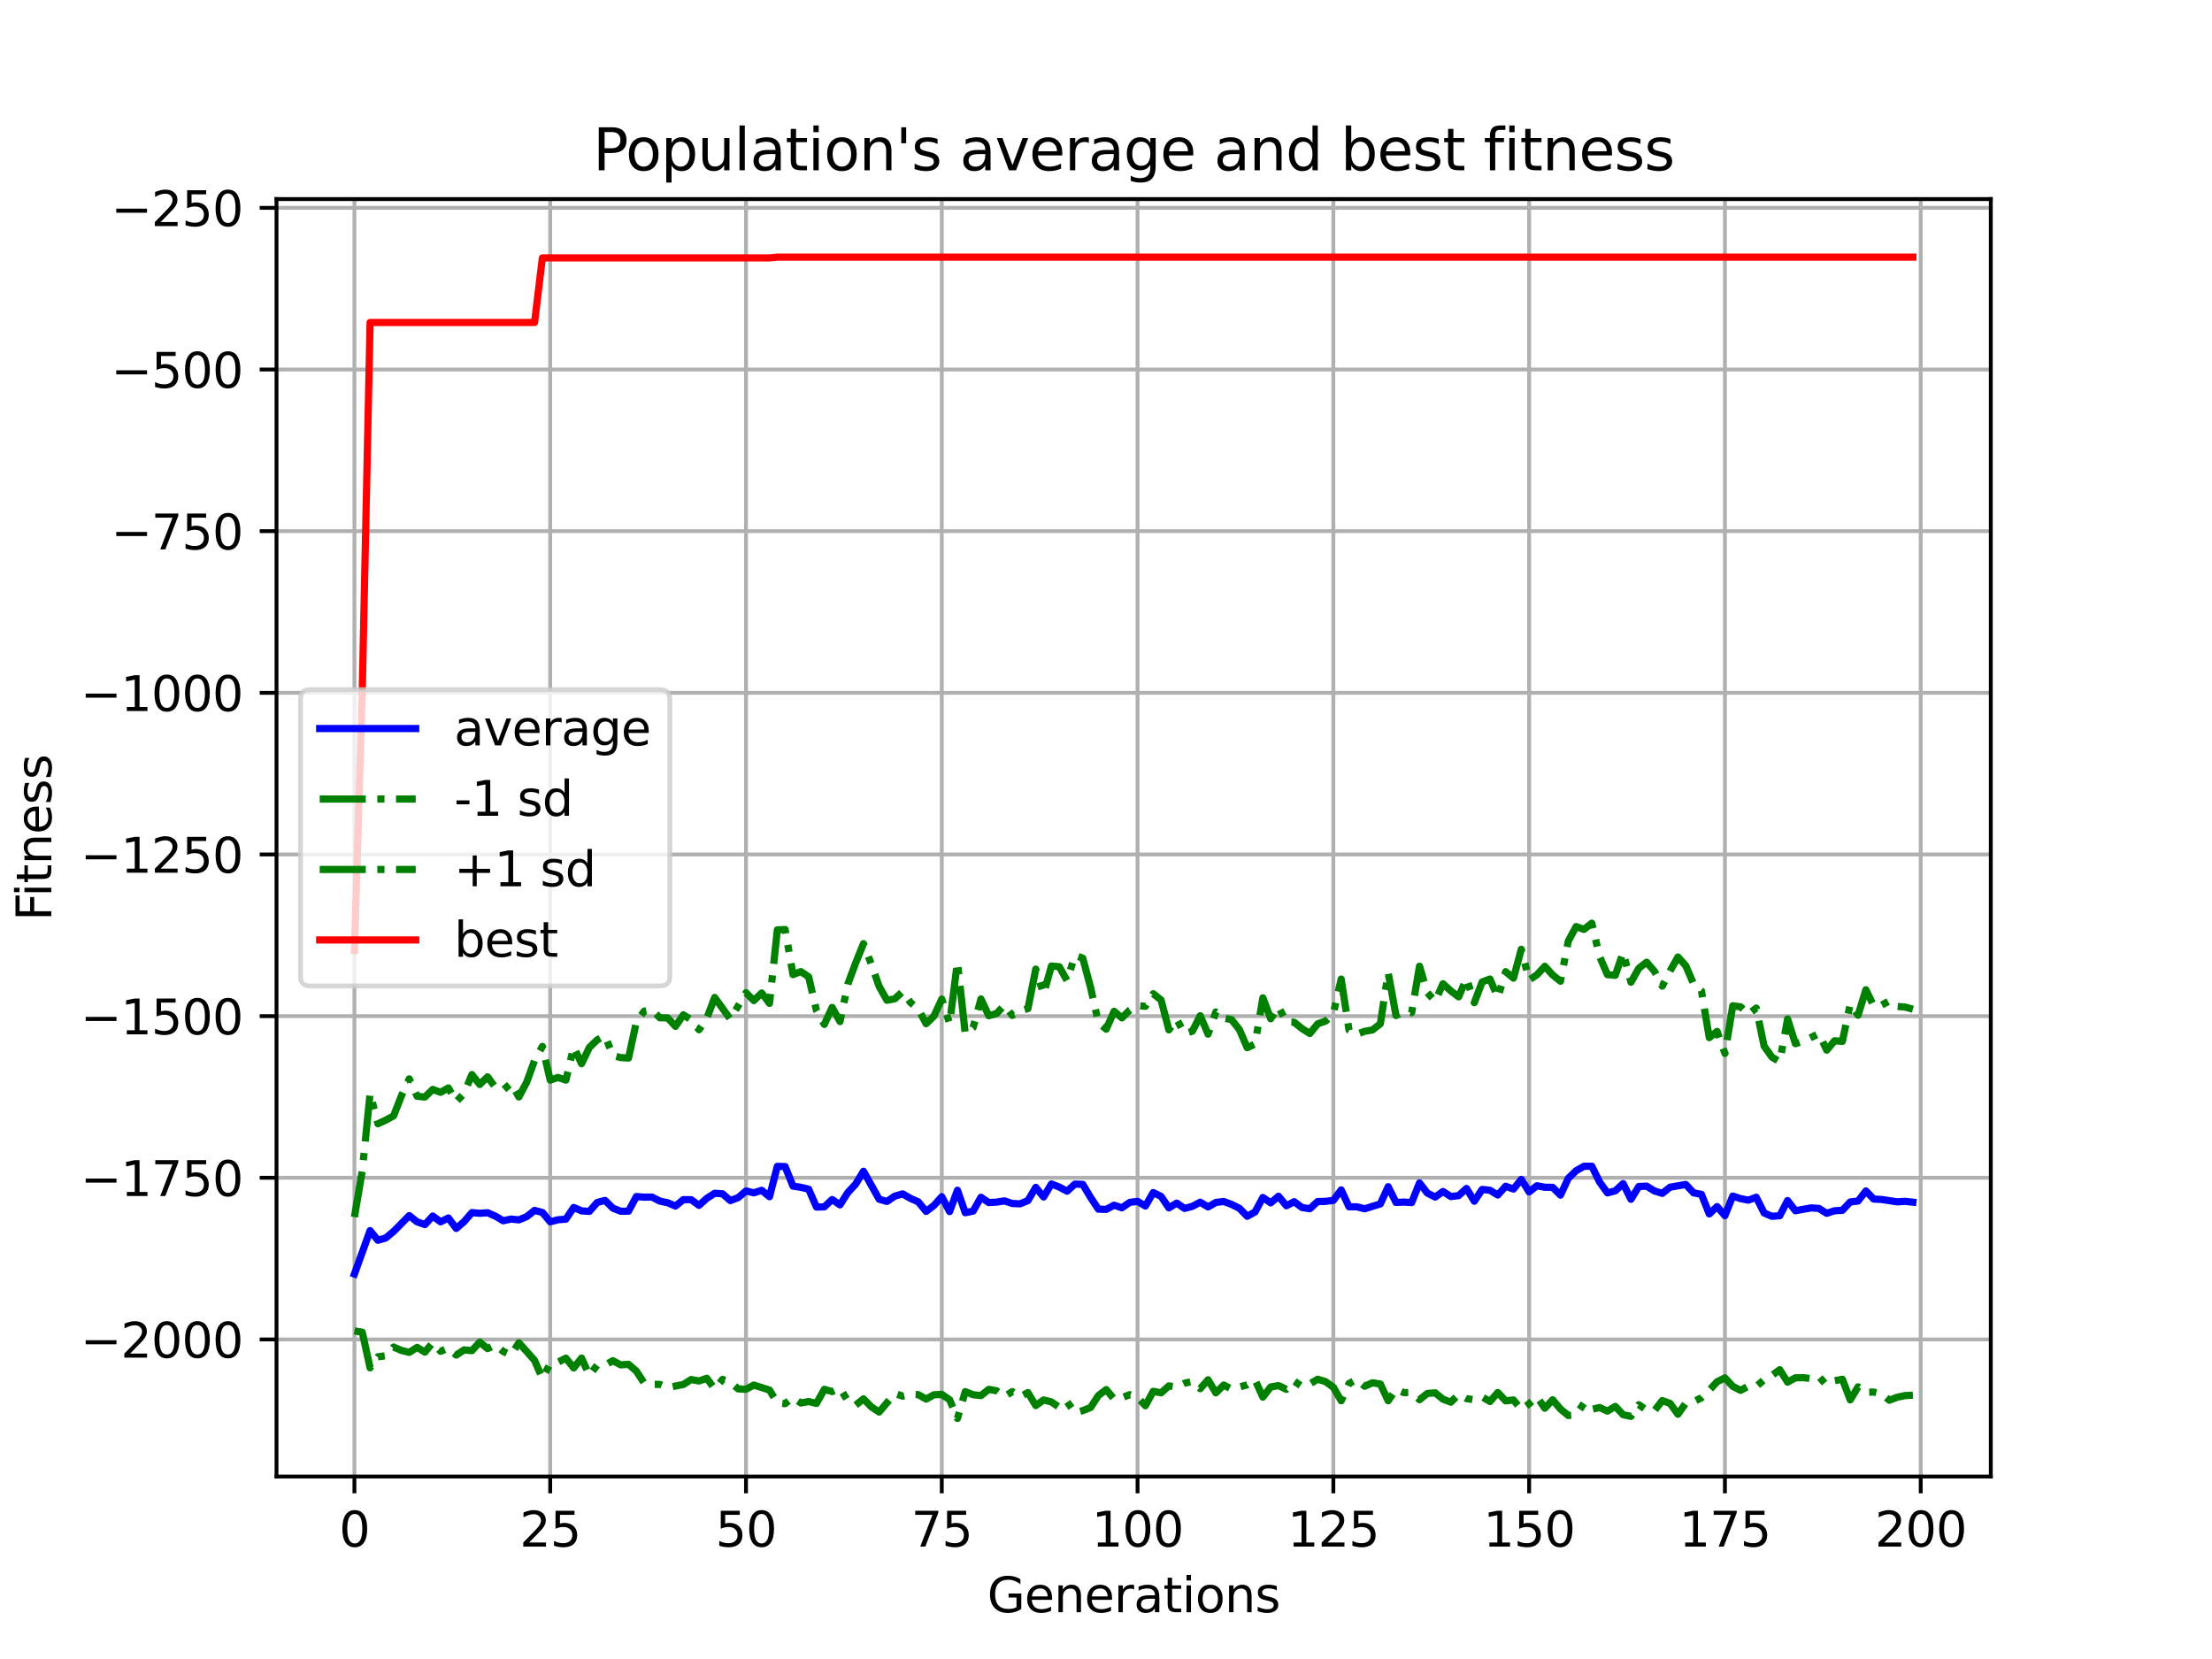 <?xml version="1.0" encoding="utf-8" standalone="no"?>
<!DOCTYPE svg PUBLIC "-//W3C//DTD SVG 1.1//EN"
  "http://www.w3.org/Graphics/SVG/1.1/DTD/svg11.dtd">
<svg xmlns:xlink="http://www.w3.org/1999/xlink" width="460.8pt" height="345.6pt" viewBox="0 0 460.8 345.6" xmlns="http://www.w3.org/2000/svg" version="1.1">
 <defs>
  <style type="text/css">*{stroke-linejoin: round; stroke-linecap: butt}</style>
 </defs>
 <g id="figure_1">
  <g id="patch_1">
   <path d="M 0 345.6 
L 460.8 345.6 
L 460.8 0 
L 0 0 
z
" style="fill: #ffffff"/>
  </g>
  <g id="axes_1">
   <g id="patch_2">
    <path d="M 57.6 307.584 
L 414.72 307.584 
L 414.72 41.472 
L 57.6 41.472 
z
" style="fill: #ffffff"/>
   </g>
   <g id="matplotlib.axis_1">
    <g id="xtick_1">
     <g id="line2d_1">
      <path d="M 73.833 307.584 
L 73.833 41.472 
" clip-path="url(#p61f237c168)" style="fill: none; stroke: #b0b0b0; stroke-width: 0.8; stroke-linecap: square"/>
     </g>
     <g id="line2d_2">
      <defs>
       <path id="m588813934e" d="M 0 0 
L 0 3.5 
" style="stroke: #000000; stroke-width: 0.8"/>
      </defs>
      <g>
       <use xlink:href="#m588813934e" x="73.833" y="307.584" style="stroke: #000000; stroke-width: 0.8"/>
      </g>
     </g>
     <g id="text_1">
      <!-- 0 -->
      <g transform="translate(70.651 322.182) scale(0.1 -0.1)">
       <defs>
        <path id="DejaVuSans-30" d="M 2034 4250 
Q 1547 4250 1301 3770 
Q 1056 3291 1056 2328 
Q 1056 1369 1301 889 
Q 1547 409 2034 409 
Q 2525 409 2770 889 
Q 3016 1369 3016 2328 
Q 3016 3291 2770 3770 
Q 2525 4250 2034 4250 
z
M 2034 4750 
Q 2819 4750 3233 4129 
Q 3647 3509 3647 2328 
Q 3647 1150 3233 529 
Q 2819 -91 2034 -91 
Q 1250 -91 836 529 
Q 422 1150 422 2328 
Q 422 3509 836 4129 
Q 1250 4750 2034 4750 
z
" transform="scale(0.016)"/>
       </defs>
       <use xlink:href="#DejaVuSans-30"/>
      </g>
     </g>
    </g>
    <g id="xtick_2">
     <g id="line2d_3">
      <path d="M 114.618 307.584 
L 114.618 41.472 
" clip-path="url(#p61f237c168)" style="fill: none; stroke: #b0b0b0; stroke-width: 0.8; stroke-linecap: square"/>
     </g>
     <g id="line2d_4">
      <g>
       <use xlink:href="#m588813934e" x="114.618" y="307.584" style="stroke: #000000; stroke-width: 0.8"/>
      </g>
     </g>
     <g id="text_2">
      <!-- 25 -->
      <g transform="translate(108.256 322.182) scale(0.1 -0.1)">
       <defs>
        <path id="DejaVuSans-32" d="M 1228 531 
L 3431 531 
L 3431 0 
L 469 0 
L 469 531 
Q 828 903 1448 1529 
Q 2069 2156 2228 2338 
Q 2531 2678 2651 2914 
Q 2772 3150 2772 3378 
Q 2772 3750 2511 3984 
Q 2250 4219 1831 4219 
Q 1534 4219 1204 4116 
Q 875 4013 500 3803 
L 500 4441 
Q 881 4594 1212 4672 
Q 1544 4750 1819 4750 
Q 2544 4750 2975 4387 
Q 3406 4025 3406 3419 
Q 3406 3131 3298 2873 
Q 3191 2616 2906 2266 
Q 2828 2175 2409 1742 
Q 1991 1309 1228 531 
z
" transform="scale(0.016)"/>
        <path id="DejaVuSans-35" d="M 691 4666 
L 3169 4666 
L 3169 4134 
L 1269 4134 
L 1269 2991 
Q 1406 3038 1543 3061 
Q 1681 3084 1819 3084 
Q 2600 3084 3056 2656 
Q 3513 2228 3513 1497 
Q 3513 744 3044 326 
Q 2575 -91 1722 -91 
Q 1428 -91 1123 -41 
Q 819 9 494 109 
L 494 744 
Q 775 591 1075 516 
Q 1375 441 1709 441 
Q 2250 441 2565 725 
Q 2881 1009 2881 1497 
Q 2881 1984 2565 2268 
Q 2250 2553 1709 2553 
Q 1456 2553 1204 2497 
Q 953 2441 691 2322 
L 691 4666 
z
" transform="scale(0.016)"/>
       </defs>
       <use xlink:href="#DejaVuSans-32"/>
       <use xlink:href="#DejaVuSans-35" x="63.623"/>
      </g>
     </g>
    </g>
    <g id="xtick_3">
     <g id="line2d_5">
      <path d="M 155.404 307.584 
L 155.404 41.472 
" clip-path="url(#p61f237c168)" style="fill: none; stroke: #b0b0b0; stroke-width: 0.8; stroke-linecap: square"/>
     </g>
     <g id="line2d_6">
      <g>
       <use xlink:href="#m588813934e" x="155.404" y="307.584" style="stroke: #000000; stroke-width: 0.8"/>
      </g>
     </g>
     <g id="text_3">
      <!-- 50 -->
      <g transform="translate(149.042 322.182) scale(0.1 -0.1)">
       <use xlink:href="#DejaVuSans-35"/>
       <use xlink:href="#DejaVuSans-30" x="63.623"/>
      </g>
     </g>
    </g>
    <g id="xtick_4">
     <g id="line2d_7">
      <path d="M 196.19 307.584 
L 196.19 41.472 
" clip-path="url(#p61f237c168)" style="fill: none; stroke: #b0b0b0; stroke-width: 0.8; stroke-linecap: square"/>
     </g>
     <g id="line2d_8">
      <g>
       <use xlink:href="#m588813934e" x="196.19" y="307.584" style="stroke: #000000; stroke-width: 0.8"/>
      </g>
     </g>
     <g id="text_4">
      <!-- 75 -->
      <g transform="translate(189.827 322.182) scale(0.1 -0.1)">
       <defs>
        <path id="DejaVuSans-37" d="M 525 4666 
L 3525 4666 
L 3525 4397 
L 1831 0 
L 1172 0 
L 2766 4134 
L 525 4134 
L 525 4666 
z
" transform="scale(0.016)"/>
       </defs>
       <use xlink:href="#DejaVuSans-37"/>
       <use xlink:href="#DejaVuSans-35" x="63.623"/>
      </g>
     </g>
    </g>
    <g id="xtick_5">
     <g id="line2d_9">
      <path d="M 236.976 307.584 
L 236.976 41.472 
" clip-path="url(#p61f237c168)" style="fill: none; stroke: #b0b0b0; stroke-width: 0.8; stroke-linecap: square"/>
     </g>
     <g id="line2d_10">
      <g>
       <use xlink:href="#m588813934e" x="236.976" y="307.584" style="stroke: #000000; stroke-width: 0.8"/>
      </g>
     </g>
     <g id="text_5">
      <!-- 100 -->
      <g transform="translate(227.432 322.182) scale(0.1 -0.1)">
       <defs>
        <path id="DejaVuSans-31" d="M 794 531 
L 1825 531 
L 1825 4091 
L 703 3866 
L 703 4441 
L 1819 4666 
L 2450 4666 
L 2450 531 
L 3481 531 
L 3481 0 
L 794 0 
L 794 531 
z
" transform="scale(0.016)"/>
       </defs>
       <use xlink:href="#DejaVuSans-31"/>
       <use xlink:href="#DejaVuSans-30" x="63.623"/>
       <use xlink:href="#DejaVuSans-30" x="127.246"/>
      </g>
     </g>
    </g>
    <g id="xtick_6">
     <g id="line2d_11">
      <path d="M 277.761 307.584 
L 277.761 41.472 
" clip-path="url(#p61f237c168)" style="fill: none; stroke: #b0b0b0; stroke-width: 0.8; stroke-linecap: square"/>
     </g>
     <g id="line2d_12">
      <g>
       <use xlink:href="#m588813934e" x="277.761" y="307.584" style="stroke: #000000; stroke-width: 0.8"/>
      </g>
     </g>
     <g id="text_6">
      <!-- 125 -->
      <g transform="translate(268.218 322.182) scale(0.1 -0.1)">
       <use xlink:href="#DejaVuSans-31"/>
       <use xlink:href="#DejaVuSans-32" x="63.623"/>
       <use xlink:href="#DejaVuSans-35" x="127.246"/>
      </g>
     </g>
    </g>
    <g id="xtick_7">
     <g id="line2d_13">
      <path d="M 318.547 307.584 
L 318.547 41.472 
" clip-path="url(#p61f237c168)" style="fill: none; stroke: #b0b0b0; stroke-width: 0.8; stroke-linecap: square"/>
     </g>
     <g id="line2d_14">
      <g>
       <use xlink:href="#m588813934e" x="318.547" y="307.584" style="stroke: #000000; stroke-width: 0.8"/>
      </g>
     </g>
     <g id="text_7">
      <!-- 150 -->
      <g transform="translate(309.003 322.182) scale(0.1 -0.1)">
       <use xlink:href="#DejaVuSans-31"/>
       <use xlink:href="#DejaVuSans-35" x="63.623"/>
       <use xlink:href="#DejaVuSans-30" x="127.246"/>
      </g>
     </g>
    </g>
    <g id="xtick_8">
     <g id="line2d_15">
      <path d="M 359.333 307.584 
L 359.333 41.472 
" clip-path="url(#p61f237c168)" style="fill: none; stroke: #b0b0b0; stroke-width: 0.8; stroke-linecap: square"/>
     </g>
     <g id="line2d_16">
      <g>
       <use xlink:href="#m588813934e" x="359.333" y="307.584" style="stroke: #000000; stroke-width: 0.8"/>
      </g>
     </g>
     <g id="text_8">
      <!-- 175 -->
      <g transform="translate(349.789 322.182) scale(0.1 -0.1)">
       <use xlink:href="#DejaVuSans-31"/>
       <use xlink:href="#DejaVuSans-37" x="63.623"/>
       <use xlink:href="#DejaVuSans-35" x="127.246"/>
      </g>
     </g>
    </g>
    <g id="xtick_9">
     <g id="line2d_17">
      <path d="M 400.119 307.584 
L 400.119 41.472 
" clip-path="url(#p61f237c168)" style="fill: none; stroke: #b0b0b0; stroke-width: 0.8; stroke-linecap: square"/>
     </g>
     <g id="line2d_18">
      <g>
       <use xlink:href="#m588813934e" x="400.119" y="307.584" style="stroke: #000000; stroke-width: 0.8"/>
      </g>
     </g>
     <g id="text_9">
      <!-- 200 -->
      <g transform="translate(390.575 322.182) scale(0.1 -0.1)">
       <use xlink:href="#DejaVuSans-32"/>
       <use xlink:href="#DejaVuSans-30" x="63.623"/>
       <use xlink:href="#DejaVuSans-30" x="127.246"/>
      </g>
     </g>
    </g>
    <g id="text_10">
     <!-- Generations -->
     <g transform="translate(205.662 335.861) scale(0.1 -0.1)">
      <defs>
       <path id="DejaVuSans-47" d="M 3809 666 
L 3809 1919 
L 2778 1919 
L 2778 2438 
L 4434 2438 
L 4434 434 
Q 4069 175 3628 42 
Q 3188 -91 2688 -91 
Q 1594 -91 976 548 
Q 359 1188 359 2328 
Q 359 3472 976 4111 
Q 1594 4750 2688 4750 
Q 3144 4750 3555 4637 
Q 3966 4525 4313 4306 
L 4313 3634 
Q 3963 3931 3569 4081 
Q 3175 4231 2741 4231 
Q 1884 4231 1454 3753 
Q 1025 3275 1025 2328 
Q 1025 1384 1454 906 
Q 1884 428 2741 428 
Q 3075 428 3337 486 
Q 3600 544 3809 666 
z
" transform="scale(0.016)"/>
       <path id="DejaVuSans-65" d="M 3597 1894 
L 3597 1613 
L 953 1613 
Q 991 1019 1311 708 
Q 1631 397 2203 397 
Q 2534 397 2845 478 
Q 3156 559 3463 722 
L 3463 178 
Q 3153 47 2828 -22 
Q 2503 -91 2169 -91 
Q 1331 -91 842 396 
Q 353 884 353 1716 
Q 353 2575 817 3079 
Q 1281 3584 2069 3584 
Q 2775 3584 3186 3129 
Q 3597 2675 3597 1894 
z
M 3022 2063 
Q 3016 2534 2758 2815 
Q 2500 3097 2075 3097 
Q 1594 3097 1305 2825 
Q 1016 2553 972 2059 
L 3022 2063 
z
" transform="scale(0.016)"/>
       <path id="DejaVuSans-6e" d="M 3513 2113 
L 3513 0 
L 2938 0 
L 2938 2094 
Q 2938 2591 2744 2837 
Q 2550 3084 2163 3084 
Q 1697 3084 1428 2787 
Q 1159 2491 1159 1978 
L 1159 0 
L 581 0 
L 581 3500 
L 1159 3500 
L 1159 2956 
Q 1366 3272 1645 3428 
Q 1925 3584 2291 3584 
Q 2894 3584 3203 3211 
Q 3513 2838 3513 2113 
z
" transform="scale(0.016)"/>
       <path id="DejaVuSans-72" d="M 2631 2963 
Q 2534 3019 2420 3045 
Q 2306 3072 2169 3072 
Q 1681 3072 1420 2755 
Q 1159 2438 1159 1844 
L 1159 0 
L 581 0 
L 581 3500 
L 1159 3500 
L 1159 2956 
Q 1341 3275 1631 3429 
Q 1922 3584 2338 3584 
Q 2397 3584 2469 3576 
Q 2541 3569 2628 3553 
L 2631 2963 
z
" transform="scale(0.016)"/>
       <path id="DejaVuSans-61" d="M 2194 1759 
Q 1497 1759 1228 1600 
Q 959 1441 959 1056 
Q 959 750 1161 570 
Q 1363 391 1709 391 
Q 2188 391 2477 730 
Q 2766 1069 2766 1631 
L 2766 1759 
L 2194 1759 
z
M 3341 1997 
L 3341 0 
L 2766 0 
L 2766 531 
Q 2569 213 2275 61 
Q 1981 -91 1556 -91 
Q 1019 -91 701 211 
Q 384 513 384 1019 
Q 384 1609 779 1909 
Q 1175 2209 1959 2209 
L 2766 2209 
L 2766 2266 
Q 2766 2663 2505 2880 
Q 2244 3097 1772 3097 
Q 1472 3097 1187 3025 
Q 903 2953 641 2809 
L 641 3341 
Q 956 3463 1253 3523 
Q 1550 3584 1831 3584 
Q 2591 3584 2966 3190 
Q 3341 2797 3341 1997 
z
" transform="scale(0.016)"/>
       <path id="DejaVuSans-74" d="M 1172 4494 
L 1172 3500 
L 2356 3500 
L 2356 3053 
L 1172 3053 
L 1172 1153 
Q 1172 725 1289 603 
Q 1406 481 1766 481 
L 2356 481 
L 2356 0 
L 1766 0 
Q 1100 0 847 248 
Q 594 497 594 1153 
L 594 3053 
L 172 3053 
L 172 3500 
L 594 3500 
L 594 4494 
L 1172 4494 
z
" transform="scale(0.016)"/>
       <path id="DejaVuSans-69" d="M 603 3500 
L 1178 3500 
L 1178 0 
L 603 0 
L 603 3500 
z
M 603 4863 
L 1178 4863 
L 1178 4134 
L 603 4134 
L 603 4863 
z
" transform="scale(0.016)"/>
       <path id="DejaVuSans-6f" d="M 1959 3097 
Q 1497 3097 1228 2736 
Q 959 2375 959 1747 
Q 959 1119 1226 758 
Q 1494 397 1959 397 
Q 2419 397 2687 759 
Q 2956 1122 2956 1747 
Q 2956 2369 2687 2733 
Q 2419 3097 1959 3097 
z
M 1959 3584 
Q 2709 3584 3137 3096 
Q 3566 2609 3566 1747 
Q 3566 888 3137 398 
Q 2709 -91 1959 -91 
Q 1206 -91 779 398 
Q 353 888 353 1747 
Q 353 2609 779 3096 
Q 1206 3584 1959 3584 
z
" transform="scale(0.016)"/>
       <path id="DejaVuSans-73" d="M 2834 3397 
L 2834 2853 
Q 2591 2978 2328 3040 
Q 2066 3103 1784 3103 
Q 1356 3103 1142 2972 
Q 928 2841 928 2578 
Q 928 2378 1081 2264 
Q 1234 2150 1697 2047 
L 1894 2003 
Q 2506 1872 2764 1633 
Q 3022 1394 3022 966 
Q 3022 478 2636 193 
Q 2250 -91 1575 -91 
Q 1294 -91 989 -36 
Q 684 19 347 128 
L 347 722 
Q 666 556 975 473 
Q 1284 391 1588 391 
Q 1994 391 2212 530 
Q 2431 669 2431 922 
Q 2431 1156 2273 1281 
Q 2116 1406 1581 1522 
L 1381 1569 
Q 847 1681 609 1914 
Q 372 2147 372 2553 
Q 372 3047 722 3315 
Q 1072 3584 1716 3584 
Q 2034 3584 2315 3537 
Q 2597 3491 2834 3397 
z
" transform="scale(0.016)"/>
      </defs>
      <use xlink:href="#DejaVuSans-47"/>
      <use xlink:href="#DejaVuSans-65" x="77.49"/>
      <use xlink:href="#DejaVuSans-6e" x="139.014"/>
      <use xlink:href="#DejaVuSans-65" x="202.393"/>
      <use xlink:href="#DejaVuSans-72" x="263.916"/>
      <use xlink:href="#DejaVuSans-61" x="305.029"/>
      <use xlink:href="#DejaVuSans-74" x="366.309"/>
      <use xlink:href="#DejaVuSans-69" x="405.518"/>
      <use xlink:href="#DejaVuSans-6f" x="433.301"/>
      <use xlink:href="#DejaVuSans-6e" x="494.482"/>
      <use xlink:href="#DejaVuSans-73" x="557.861"/>
     </g>
    </g>
   </g>
   <g id="matplotlib.axis_2">
    <g id="ytick_1">
     <g id="line2d_19">
      <path d="M 57.6 279.026 
L 414.72 279.026 
" clip-path="url(#p61f237c168)" style="fill: none; stroke: #b0b0b0; stroke-width: 0.8; stroke-linecap: square"/>
     </g>
     <g id="line2d_20">
      <defs>
       <path id="me3d9c81ee9" d="M 0 0 
L -3.5 0 
" style="stroke: #000000; stroke-width: 0.8"/>
      </defs>
      <g>
       <use xlink:href="#me3d9c81ee9" x="57.6" y="279.026" style="stroke: #000000; stroke-width: 0.8"/>
      </g>
     </g>
     <g id="text_11">
      <!-- −2000 -->
      <g transform="translate(16.77 282.825) scale(0.1 -0.1)">
       <defs>
        <path id="DejaVuSans-2212" d="M 678 2272 
L 4684 2272 
L 4684 1741 
L 678 1741 
L 678 2272 
z
" transform="scale(0.016)"/>
       </defs>
       <use xlink:href="#DejaVuSans-2212"/>
       <use xlink:href="#DejaVuSans-32" x="83.789"/>
       <use xlink:href="#DejaVuSans-30" x="147.412"/>
       <use xlink:href="#DejaVuSans-30" x="211.035"/>
       <use xlink:href="#DejaVuSans-30" x="274.658"/>
      </g>
     </g>
    </g>
    <g id="ytick_2">
     <g id="line2d_21">
      <path d="M 57.6 245.351 
L 414.72 245.351 
" clip-path="url(#p61f237c168)" style="fill: none; stroke: #b0b0b0; stroke-width: 0.8; stroke-linecap: square"/>
     </g>
     <g id="line2d_22">
      <g>
       <use xlink:href="#me3d9c81ee9" x="57.6" y="245.351" style="stroke: #000000; stroke-width: 0.8"/>
      </g>
     </g>
     <g id="text_12">
      <!-- −1750 -->
      <g transform="translate(16.77 249.15) scale(0.1 -0.1)">
       <use xlink:href="#DejaVuSans-2212"/>
       <use xlink:href="#DejaVuSans-31" x="83.789"/>
       <use xlink:href="#DejaVuSans-37" x="147.412"/>
       <use xlink:href="#DejaVuSans-35" x="211.035"/>
       <use xlink:href="#DejaVuSans-30" x="274.658"/>
      </g>
     </g>
    </g>
    <g id="ytick_3">
     <g id="line2d_23">
      <path d="M 57.6 211.676 
L 414.72 211.676 
" clip-path="url(#p61f237c168)" style="fill: none; stroke: #b0b0b0; stroke-width: 0.8; stroke-linecap: square"/>
     </g>
     <g id="line2d_24">
      <g>
       <use xlink:href="#me3d9c81ee9" x="57.6" y="211.676" style="stroke: #000000; stroke-width: 0.8"/>
      </g>
     </g>
     <g id="text_13">
      <!-- −1500 -->
      <g transform="translate(16.77 215.475) scale(0.1 -0.1)">
       <use xlink:href="#DejaVuSans-2212"/>
       <use xlink:href="#DejaVuSans-31" x="83.789"/>
       <use xlink:href="#DejaVuSans-35" x="147.412"/>
       <use xlink:href="#DejaVuSans-30" x="211.035"/>
       <use xlink:href="#DejaVuSans-30" x="274.658"/>
      </g>
     </g>
    </g>
    <g id="ytick_4">
     <g id="line2d_25">
      <path d="M 57.6 178.001 
L 414.72 178.001 
" clip-path="url(#p61f237c168)" style="fill: none; stroke: #b0b0b0; stroke-width: 0.8; stroke-linecap: square"/>
     </g>
     <g id="line2d_26">
      <g>
       <use xlink:href="#me3d9c81ee9" x="57.6" y="178.001" style="stroke: #000000; stroke-width: 0.8"/>
      </g>
     </g>
     <g id="text_14">
      <!-- −1250 -->
      <g transform="translate(16.77 181.8) scale(0.1 -0.1)">
       <use xlink:href="#DejaVuSans-2212"/>
       <use xlink:href="#DejaVuSans-31" x="83.789"/>
       <use xlink:href="#DejaVuSans-32" x="147.412"/>
       <use xlink:href="#DejaVuSans-35" x="211.035"/>
       <use xlink:href="#DejaVuSans-30" x="274.658"/>
      </g>
     </g>
    </g>
    <g id="ytick_5">
     <g id="line2d_27">
      <path d="M 57.6 144.326 
L 414.72 144.326 
" clip-path="url(#p61f237c168)" style="fill: none; stroke: #b0b0b0; stroke-width: 0.8; stroke-linecap: square"/>
     </g>
     <g id="line2d_28">
      <g>
       <use xlink:href="#me3d9c81ee9" x="57.6" y="144.326" style="stroke: #000000; stroke-width: 0.8"/>
      </g>
     </g>
     <g id="text_15">
      <!-- −1000 -->
      <g transform="translate(16.77 148.125) scale(0.1 -0.1)">
       <use xlink:href="#DejaVuSans-2212"/>
       <use xlink:href="#DejaVuSans-31" x="83.789"/>
       <use xlink:href="#DejaVuSans-30" x="147.412"/>
       <use xlink:href="#DejaVuSans-30" x="211.035"/>
       <use xlink:href="#DejaVuSans-30" x="274.658"/>
      </g>
     </g>
    </g>
    <g id="ytick_6">
     <g id="line2d_29">
      <path d="M 57.6 110.651 
L 414.72 110.651 
" clip-path="url(#p61f237c168)" style="fill: none; stroke: #b0b0b0; stroke-width: 0.8; stroke-linecap: square"/>
     </g>
     <g id="line2d_30">
      <g>
       <use xlink:href="#me3d9c81ee9" x="57.6" y="110.651" style="stroke: #000000; stroke-width: 0.8"/>
      </g>
     </g>
     <g id="text_16">
      <!-- −750 -->
      <g transform="translate(23.133 114.45) scale(0.1 -0.1)">
       <use xlink:href="#DejaVuSans-2212"/>
       <use xlink:href="#DejaVuSans-37" x="83.789"/>
       <use xlink:href="#DejaVuSans-35" x="147.412"/>
       <use xlink:href="#DejaVuSans-30" x="211.035"/>
      </g>
     </g>
    </g>
    <g id="ytick_7">
     <g id="line2d_31">
      <path d="M 57.6 76.976 
L 414.72 76.976 
" clip-path="url(#p61f237c168)" style="fill: none; stroke: #b0b0b0; stroke-width: 0.8; stroke-linecap: square"/>
     </g>
     <g id="line2d_32">
      <g>
       <use xlink:href="#me3d9c81ee9" x="57.6" y="76.976" style="stroke: #000000; stroke-width: 0.8"/>
      </g>
     </g>
     <g id="text_17">
      <!-- −500 -->
      <g transform="translate(23.133 80.775) scale(0.1 -0.1)">
       <use xlink:href="#DejaVuSans-2212"/>
       <use xlink:href="#DejaVuSans-35" x="83.789"/>
       <use xlink:href="#DejaVuSans-30" x="147.412"/>
       <use xlink:href="#DejaVuSans-30" x="211.035"/>
      </g>
     </g>
    </g>
    <g id="ytick_8">
     <g id="line2d_33">
      <path d="M 57.6 43.301 
L 414.72 43.301 
" clip-path="url(#p61f237c168)" style="fill: none; stroke: #b0b0b0; stroke-width: 0.8; stroke-linecap: square"/>
     </g>
     <g id="line2d_34">
      <g>
       <use xlink:href="#me3d9c81ee9" x="57.6" y="43.301" style="stroke: #000000; stroke-width: 0.8"/>
      </g>
     </g>
     <g id="text_18">
      <!-- −250 -->
      <g transform="translate(23.133 47.1) scale(0.1 -0.1)">
       <use xlink:href="#DejaVuSans-2212"/>
       <use xlink:href="#DejaVuSans-32" x="83.789"/>
       <use xlink:href="#DejaVuSans-35" x="147.412"/>
       <use xlink:href="#DejaVuSans-30" x="211.035"/>
      </g>
     </g>
    </g>
    <g id="text_19">
     <!-- Fitness -->
     <g transform="translate(10.691 191.845) rotate(-90) scale(0.1 -0.1)">
      <defs>
       <path id="DejaVuSans-46" d="M 628 4666 
L 3309 4666 
L 3309 4134 
L 1259 4134 
L 1259 2759 
L 3109 2759 
L 3109 2228 
L 1259 2228 
L 1259 0 
L 628 0 
L 628 4666 
z
" transform="scale(0.016)"/>
      </defs>
      <use xlink:href="#DejaVuSans-46"/>
      <use xlink:href="#DejaVuSans-69" x="50.27"/>
      <use xlink:href="#DejaVuSans-74" x="78.053"/>
      <use xlink:href="#DejaVuSans-6e" x="117.262"/>
      <use xlink:href="#DejaVuSans-65" x="180.641"/>
      <use xlink:href="#DejaVuSans-73" x="242.164"/>
      <use xlink:href="#DejaVuSans-73" x="294.264"/>
     </g>
    </g>
   </g>
   <g id="line2d_35">
    <path d="M 73.833 265.395 
L 77.096 256.36 
L 78.727 258.376 
L 80.358 257.885 
L 81.99 256.536 
L 85.253 253.235 
L 86.884 254.53 
L 88.516 255.101 
L 90.147 253.322 
L 91.778 254.525 
L 93.41 253.726 
L 95.041 255.903 
L 96.673 254.497 
L 98.304 252.609 
L 99.936 252.754 
L 101.567 252.633 
L 103.198 253.346 
L 104.83 254.31 
L 106.461 253.951 
L 108.093 254.123 
L 109.724 253.45 
L 111.356 252.15 
L 112.987 252.571 
L 114.618 254.521 
L 116.25 254.1 
L 117.881 253.973 
L 119.513 251.532 
L 121.144 252.249 
L 122.776 252.355 
L 124.407 250.498 
L 126.038 250.07 
L 127.67 251.676 
L 129.301 252.324 
L 130.933 252.311 
L 132.564 249.264 
L 134.196 249.388 
L 135.827 249.373 
L 137.458 250.21 
L 139.09 250.556 
L 140.721 251.244 
L 142.353 249.906 
L 143.984 249.919 
L 145.616 251.097 
L 147.247 249.626 
L 148.879 248.581 
L 150.51 248.685 
L 152.141 250.105 
L 153.773 249.487 
L 155.404 248.098 
L 157.036 248.487 
L 158.667 247.964 
L 160.299 249.296 
L 161.93 242.969 
L 163.561 243.02 
L 165.193 247.09 
L 166.824 247.335 
L 168.456 247.728 
L 170.087 251.45 
L 171.719 251.417 
L 173.35 249.88 
L 174.981 251.001 
L 176.613 248.432 
L 178.244 246.675 
L 179.876 243.992 
L 183.139 249.817 
L 184.77 250.284 
L 186.401 249.177 
L 188.033 248.703 
L 189.664 249.648 
L 191.296 250.367 
L 192.927 252.362 
L 194.559 251.116 
L 196.19 249.3 
L 197.821 252.396 
L 199.453 247.947 
L 201.084 252.63 
L 202.716 252.291 
L 204.347 249.418 
L 205.979 250.516 
L 207.61 250.426 
L 209.241 250.163 
L 210.873 250.712 
L 212.504 250.781 
L 214.136 250.105 
L 215.767 247.349 
L 217.399 249.352 
L 219.03 246.643 
L 220.661 247.281 
L 222.293 248.141 
L 223.924 246.671 
L 225.556 246.725 
L 227.187 249.454 
L 228.819 251.892 
L 230.45 251.935 
L 232.081 251.064 
L 233.713 251.607 
L 235.344 250.474 
L 236.976 250.271 
L 238.607 251.236 
L 240.239 248.426 
L 241.87 249.237 
L 243.501 251.623 
L 245.133 250.63 
L 246.764 251.734 
L 248.396 251.301 
L 250.027 250.44 
L 251.659 251.43 
L 253.29 250.488 
L 254.921 250.298 
L 256.553 250.896 
L 258.184 251.706 
L 259.816 253.373 
L 261.447 252.469 
L 263.079 249.457 
L 264.71 250.577 
L 266.341 249.196 
L 267.973 251.173 
L 269.604 250.338 
L 271.236 251.553 
L 272.867 251.798 
L 274.499 250.298 
L 276.13 250.27 
L 277.761 250.057 
L 279.393 247.881 
L 281.024 251.403 
L 282.656 251.397 
L 284.287 251.811 
L 287.55 250.795 
L 289.181 247.21 
L 290.813 250.488 
L 292.444 250.418 
L 294.076 250.518 
L 295.707 246.428 
L 297.339 248.539 
L 298.97 249.367 
L 300.601 248.209 
L 302.233 249.26 
L 303.864 249.069 
L 305.496 247.576 
L 307.127 250.238 
L 308.759 247.779 
L 310.39 247.953 
L 312.021 248.943 
L 313.653 247.122 
L 315.284 247.699 
L 316.916 245.693 
L 318.547 248.292 
L 320.179 247.013 
L 321.81 247.325 
L 323.441 247.348 
L 325.073 248.972 
L 326.704 245.455 
L 328.336 243.883 
L 329.967 242.959 
L 331.599 242.952 
L 333.23 246.246 
L 334.862 248.499 
L 336.493 248.076 
L 338.124 246.57 
L 339.756 249.836 
L 341.387 247.174 
L 343.019 247.1 
L 344.65 248.101 
L 346.282 248.599 
L 347.913 247.312 
L 351.176 246.747 
L 352.807 248.494 
L 354.439 248.8 
L 356.07 252.888 
L 357.702 251.353 
L 359.333 253.243 
L 360.964 249.162 
L 362.596 249.693 
L 364.227 250.015 
L 365.859 249.409 
L 367.49 252.68 
L 369.122 253.38 
L 370.753 253.26 
L 372.384 250.095 
L 374.016 252.221 
L 377.279 251.625 
L 378.91 251.736 
L 380.542 252.759 
L 382.173 252.219 
L 383.804 252.13 
L 385.436 250.393 
L 387.067 250.197 
L 388.699 248.101 
L 390.33 249.791 
L 391.962 249.872 
L 395.224 250.367 
L 396.856 250.258 
L 398.487 250.438 
L 398.487 250.438 
" clip-path="url(#p61f237c168)" style="fill: none; stroke: #0000ff; stroke-width: 1.5; stroke-linecap: square"/>
   </g>
   <g id="line2d_36">
    <path d="M 73.833 277.254 
L 75.464 277.525 
L 77.096 284.949 
L 78.727 282.652 
L 80.358 282.425 
L 81.99 280.611 
L 83.621 281.319 
L 85.253 281.723 
L 86.884 280.69 
L 88.516 281.669 
L 90.147 279.701 
L 91.778 281.501 
L 93.41 280.818 
L 95.041 282.287 
L 96.673 281.213 
L 98.304 281.366 
L 99.936 279.586 
L 101.567 280.945 
L 103.198 280.161 
L 104.83 281.536 
L 106.461 282.263 
L 108.093 279.725 
L 111.356 283.388 
L 112.987 287.153 
L 114.618 284.041 
L 116.25 283.751 
L 117.881 282.931 
L 119.513 284.966 
L 121.144 282.911 
L 122.776 286.51 
L 124.407 284.373 
L 126.038 284.371 
L 127.67 283.459 
L 129.301 284.329 
L 130.933 284.211 
L 132.564 285.621 
L 134.196 288.132 
L 135.827 288.386 
L 137.458 288.395 
L 139.09 289.066 
L 142.353 288.408 
L 143.984 287.387 
L 145.616 287.683 
L 147.247 287.12 
L 148.879 289.369 
L 150.51 287.361 
L 152.141 287.9 
L 153.773 289.335 
L 155.404 289.403 
L 157.036 288.533 
L 160.299 289.576 
L 161.93 292.23 
L 163.561 292.404 
L 165.193 291.146 
L 166.824 292.271 
L 168.456 291.961 
L 170.087 292.359 
L 171.719 289.426 
L 173.35 289.89 
L 174.981 289.189 
L 176.613 291.839 
L 178.244 292.726 
L 179.876 291.403 
L 181.507 293.078 
L 183.139 294.155 
L 186.401 290.283 
L 188.033 290.842 
L 189.664 290.463 
L 191.296 290.528 
L 192.927 291.462 
L 194.559 290.559 
L 196.19 290.473 
L 197.821 291.588 
L 199.453 295.488 
L 201.084 289.9 
L 202.716 290.543 
L 204.347 290.731 
L 205.979 289.43 
L 207.61 289.721 
L 209.241 290.939 
L 210.873 289.896 
L 212.504 290.967 
L 214.136 290.102 
L 215.767 292.811 
L 217.399 291.637 
L 219.03 292.046 
L 220.661 293.177 
L 222.293 291.996 
L 223.924 294.31 
L 225.556 293.855 
L 227.187 293.216 
L 228.819 290.708 
L 230.45 289.475 
L 232.081 291.454 
L 233.713 291.164 
L 235.344 290.534 
L 236.976 291.057 
L 238.607 292.838 
L 240.239 289.836 
L 241.87 290.159 
L 243.501 288.708 
L 245.133 288.944 
L 246.764 288.143 
L 248.396 287.784 
L 250.027 289.285 
L 251.659 287.434 
L 253.29 290.161 
L 254.921 288.528 
L 256.553 289.387 
L 259.816 288.49 
L 261.447 287.453 
L 263.079 291.045 
L 264.71 288.925 
L 266.341 288.65 
L 267.973 289.431 
L 269.604 287.723 
L 271.236 288.821 
L 272.867 288.296 
L 274.499 287.317 
L 276.13 287.819 
L 277.761 288.99 
L 279.393 291.807 
L 281.024 288.217 
L 282.656 287.35 
L 284.287 288.778 
L 285.919 288.06 
L 287.55 288.316 
L 289.181 291.806 
L 290.813 289.42 
L 292.444 290.109 
L 294.076 290.081 
L 295.707 291.582 
L 297.339 290.285 
L 298.97 290.151 
L 300.601 291.479 
L 302.233 292.096 
L 303.864 290.474 
L 305.496 291.356 
L 307.127 291.602 
L 308.759 291.002 
L 310.39 291.961 
L 312.021 290.08 
L 313.653 291.826 
L 315.284 291.635 
L 316.916 293.638 
L 318.547 292.428 
L 320.179 290.961 
L 321.81 293.359 
L 323.441 291.602 
L 325.073 293.531 
L 326.704 294.869 
L 328.336 294.743 
L 329.967 292.304 
L 331.599 293.59 
L 333.23 293.215 
L 334.862 293.964 
L 336.493 292.976 
L 338.124 294.712 
L 339.756 295.055 
L 341.387 292.627 
L 343.019 293.754 
L 344.65 293.867 
L 346.282 291.766 
L 347.913 292.36 
L 349.544 294.609 
L 351.176 292.316 
L 352.807 291.996 
L 354.439 291.19 
L 356.07 289.612 
L 357.702 287.845 
L 359.333 287.037 
L 360.964 288.802 
L 362.596 289.637 
L 364.227 288.751 
L 365.859 288.818 
L 367.49 287.443 
L 369.122 286.539 
L 370.753 285.333 
L 372.384 287.927 
L 374.016 287.023 
L 375.647 286.998 
L 377.279 287.18 
L 378.91 288.148 
L 380.542 286.752 
L 382.173 287.627 
L 383.804 287.327 
L 385.436 291.617 
L 387.067 288.907 
L 388.699 290.014 
L 390.33 289.997 
L 391.962 290.35 
L 393.593 291.691 
L 395.224 291.068 
L 396.856 290.729 
L 398.487 290.642 
L 398.487 290.642 
" clip-path="url(#p61f237c168)" style="fill: none; stroke-dasharray: 9.6,2.4,1.5,2.4; stroke-dashoffset: 0; stroke: #008000; stroke-width: 1.5"/>
   </g>
   <g id="line2d_37">
    <path d="M 73.833 253.535 
L 75.464 243.899 
L 77.096 227.771 
L 78.727 234.1 
L 80.358 233.345 
L 81.99 232.461 
L 83.621 228.294 
L 85.253 224.747 
L 86.884 228.37 
L 88.516 228.533 
L 90.147 226.944 
L 91.778 227.548 
L 93.41 226.634 
L 95.041 229.519 
L 96.673 227.782 
L 98.304 223.852 
L 99.936 225.923 
L 101.567 224.32 
L 103.198 226.532 
L 104.83 227.083 
L 106.461 225.638 
L 108.093 228.522 
L 109.724 225.423 
L 111.356 220.912 
L 112.987 217.989 
L 114.618 225.002 
L 116.25 224.448 
L 117.881 225.015 
L 119.513 218.097 
L 121.144 221.588 
L 122.776 218.201 
L 124.407 216.623 
L 126.038 215.768 
L 127.67 219.892 
L 129.301 220.318 
L 130.933 220.411 
L 132.564 212.906 
L 134.196 210.645 
L 135.827 210.36 
L 137.458 212.025 
L 139.09 212.047 
L 140.721 213.801 
L 142.353 211.404 
L 143.984 212.452 
L 145.616 214.511 
L 147.247 212.131 
L 148.879 207.792 
L 152.141 212.311 
L 155.404 206.793 
L 157.036 208.442 
L 158.667 206.857 
L 160.299 209.016 
L 161.93 193.708 
L 163.561 193.636 
L 165.193 203.033 
L 166.824 202.399 
L 168.456 203.496 
L 170.087 210.542 
L 171.719 213.407 
L 173.35 209.87 
L 174.981 212.813 
L 176.613 205.025 
L 178.244 200.623 
L 179.876 196.581 
L 181.507 200.843 
L 183.139 205.479 
L 184.77 208.381 
L 186.401 208.071 
L 188.033 206.564 
L 189.664 208.834 
L 191.296 210.207 
L 192.927 213.262 
L 194.559 211.673 
L 196.19 208.128 
L 197.821 213.204 
L 199.453 200.406 
L 201.084 215.361 
L 202.716 214.04 
L 204.347 208.105 
L 205.979 211.601 
L 207.61 211.132 
L 209.241 209.387 
L 210.873 211.527 
L 212.504 210.595 
L 214.136 210.108 
L 215.767 201.886 
L 217.399 207.067 
L 219.03 201.24 
L 220.661 201.385 
L 222.293 204.286 
L 223.924 199.031 
L 225.556 199.596 
L 227.187 205.692 
L 228.819 213.076 
L 230.45 214.395 
L 232.081 210.675 
L 233.713 212.049 
L 235.344 210.413 
L 236.976 209.484 
L 238.607 209.634 
L 240.239 207.016 
L 241.87 208.316 
L 243.501 214.538 
L 245.133 212.316 
L 246.764 215.324 
L 248.396 214.819 
L 250.027 211.594 
L 251.659 215.427 
L 253.29 210.815 
L 254.921 212.067 
L 256.553 212.406 
L 258.184 214.477 
L 259.816 218.255 
L 261.447 217.485 
L 263.079 207.868 
L 264.71 212.23 
L 266.341 209.741 
L 267.973 212.914 
L 269.604 212.953 
L 271.236 214.284 
L 272.867 215.301 
L 274.499 213.279 
L 276.13 212.722 
L 277.761 211.124 
L 279.393 203.955 
L 281.024 214.588 
L 282.656 215.443 
L 284.287 214.845 
L 285.919 214.552 
L 287.55 213.274 
L 289.181 202.614 
L 290.813 211.556 
L 292.444 210.727 
L 294.076 210.954 
L 295.707 201.273 
L 297.339 206.793 
L 298.97 208.583 
L 300.601 204.939 
L 302.233 206.423 
L 303.864 207.664 
L 305.496 203.796 
L 307.127 208.875 
L 308.759 204.557 
L 310.39 203.945 
L 312.021 207.806 
L 313.653 202.419 
L 315.284 203.764 
L 316.916 197.748 
L 318.547 204.156 
L 320.179 203.065 
L 321.81 201.291 
L 323.441 203.095 
L 325.073 204.412 
L 326.704 196.041 
L 328.336 193.024 
L 329.967 193.614 
L 331.599 192.314 
L 333.23 199.276 
L 334.862 203.034 
L 336.493 203.175 
L 338.124 198.428 
L 339.756 204.617 
L 341.387 201.721 
L 343.019 200.445 
L 344.65 202.336 
L 346.282 205.431 
L 347.913 202.264 
L 349.544 199.357 
L 351.176 201.178 
L 352.807 204.991 
L 354.439 206.411 
L 356.07 216.163 
L 357.702 214.86 
L 359.333 219.449 
L 360.964 209.522 
L 362.596 209.748 
L 364.227 211.279 
L 365.859 210.001 
L 367.49 217.916 
L 369.122 220.22 
L 370.753 221.186 
L 372.384 212.263 
L 374.016 217.418 
L 375.647 216.921 
L 378.91 215.325 
L 380.542 218.766 
L 382.173 216.812 
L 383.804 216.934 
L 385.436 209.169 
L 387.067 211.487 
L 388.699 206.187 
L 390.33 209.586 
L 391.962 209.394 
L 393.593 208.495 
L 395.224 209.666 
L 396.856 209.787 
L 398.487 210.235 
L 398.487 210.235 
" clip-path="url(#p61f237c168)" style="fill: none; stroke-dasharray: 9.6,2.4,1.5,2.4; stroke-dashoffset: 0; stroke: #008000; stroke-width: 1.5"/>
   </g>
   <g id="line2d_38">
    <path d="M 73.833 198.007 
L 75.464 143.903 
L 77.096 67.174 
L 111.356 67.174 
L 112.987 53.724 
L 160.299 53.724 
L 161.93 53.568 
L 398.487 53.568 
L 398.487 53.568 
" clip-path="url(#p61f237c168)" style="fill: none; stroke: #ff0000; stroke-width: 1.5; stroke-linecap: square"/>
   </g>
   <g id="patch_3">
    <path d="M 57.6 307.584 
L 57.6 41.472 
" style="fill: none; stroke: #000000; stroke-width: 0.8; stroke-linejoin: miter; stroke-linecap: square"/>
   </g>
   <g id="patch_4">
    <path d="M 414.72 307.584 
L 414.72 41.472 
" style="fill: none; stroke: #000000; stroke-width: 0.8; stroke-linejoin: miter; stroke-linecap: square"/>
   </g>
   <g id="patch_5">
    <path d="M 57.6 307.584 
L 414.72 307.584 
" style="fill: none; stroke: #000000; stroke-width: 0.8; stroke-linejoin: miter; stroke-linecap: square"/>
   </g>
   <g id="patch_6">
    <path d="M 57.6 41.472 
L 414.72 41.472 
" style="fill: none; stroke: #000000; stroke-width: 0.8; stroke-linejoin: miter; stroke-linecap: square"/>
   </g>
   <g id="text_20">
    <!-- Population's average and best fitness -->
    <g transform="translate(123.53 35.472) scale(0.12 -0.12)">
     <defs>
      <path id="DejaVuSans-50" d="M 1259 4147 
L 1259 2394 
L 2053 2394 
Q 2494 2394 2734 2622 
Q 2975 2850 2975 3272 
Q 2975 3691 2734 3919 
Q 2494 4147 2053 4147 
L 1259 4147 
z
M 628 4666 
L 2053 4666 
Q 2838 4666 3239 4311 
Q 3641 3956 3641 3272 
Q 3641 2581 3239 2228 
Q 2838 1875 2053 1875 
L 1259 1875 
L 1259 0 
L 628 0 
L 628 4666 
z
" transform="scale(0.016)"/>
      <path id="DejaVuSans-70" d="M 1159 525 
L 1159 -1331 
L 581 -1331 
L 581 3500 
L 1159 3500 
L 1159 2969 
Q 1341 3281 1617 3432 
Q 1894 3584 2278 3584 
Q 2916 3584 3314 3078 
Q 3713 2572 3713 1747 
Q 3713 922 3314 415 
Q 2916 -91 2278 -91 
Q 1894 -91 1617 61 
Q 1341 213 1159 525 
z
M 3116 1747 
Q 3116 2381 2855 2742 
Q 2594 3103 2138 3103 
Q 1681 3103 1420 2742 
Q 1159 2381 1159 1747 
Q 1159 1113 1420 752 
Q 1681 391 2138 391 
Q 2594 391 2855 752 
Q 3116 1113 3116 1747 
z
" transform="scale(0.016)"/>
      <path id="DejaVuSans-75" d="M 544 1381 
L 544 3500 
L 1119 3500 
L 1119 1403 
Q 1119 906 1312 657 
Q 1506 409 1894 409 
Q 2359 409 2629 706 
Q 2900 1003 2900 1516 
L 2900 3500 
L 3475 3500 
L 3475 0 
L 2900 0 
L 2900 538 
Q 2691 219 2414 64 
Q 2138 -91 1772 -91 
Q 1169 -91 856 284 
Q 544 659 544 1381 
z
M 1991 3584 
L 1991 3584 
z
" transform="scale(0.016)"/>
      <path id="DejaVuSans-6c" d="M 603 4863 
L 1178 4863 
L 1178 0 
L 603 0 
L 603 4863 
z
" transform="scale(0.016)"/>
      <path id="DejaVuSans-27" d="M 1147 4666 
L 1147 2931 
L 616 2931 
L 616 4666 
L 1147 4666 
z
" transform="scale(0.016)"/>
      <path id="DejaVuSans-20" transform="scale(0.016)"/>
      <path id="DejaVuSans-76" d="M 191 3500 
L 800 3500 
L 1894 563 
L 2988 3500 
L 3597 3500 
L 2284 0 
L 1503 0 
L 191 3500 
z
" transform="scale(0.016)"/>
      <path id="DejaVuSans-67" d="M 2906 1791 
Q 2906 2416 2648 2759 
Q 2391 3103 1925 3103 
Q 1463 3103 1205 2759 
Q 947 2416 947 1791 
Q 947 1169 1205 825 
Q 1463 481 1925 481 
Q 2391 481 2648 825 
Q 2906 1169 2906 1791 
z
M 3481 434 
Q 3481 -459 3084 -895 
Q 2688 -1331 1869 -1331 
Q 1566 -1331 1297 -1286 
Q 1028 -1241 775 -1147 
L 775 -588 
Q 1028 -725 1275 -790 
Q 1522 -856 1778 -856 
Q 2344 -856 2625 -561 
Q 2906 -266 2906 331 
L 2906 616 
Q 2728 306 2450 153 
Q 2172 0 1784 0 
Q 1141 0 747 490 
Q 353 981 353 1791 
Q 353 2603 747 3093 
Q 1141 3584 1784 3584 
Q 2172 3584 2450 3431 
Q 2728 3278 2906 2969 
L 2906 3500 
L 3481 3500 
L 3481 434 
z
" transform="scale(0.016)"/>
      <path id="DejaVuSans-64" d="M 2906 2969 
L 2906 4863 
L 3481 4863 
L 3481 0 
L 2906 0 
L 2906 525 
Q 2725 213 2448 61 
Q 2172 -91 1784 -91 
Q 1150 -91 751 415 
Q 353 922 353 1747 
Q 353 2572 751 3078 
Q 1150 3584 1784 3584 
Q 2172 3584 2448 3432 
Q 2725 3281 2906 2969 
z
M 947 1747 
Q 947 1113 1208 752 
Q 1469 391 1925 391 
Q 2381 391 2643 752 
Q 2906 1113 2906 1747 
Q 2906 2381 2643 2742 
Q 2381 3103 1925 3103 
Q 1469 3103 1208 2742 
Q 947 2381 947 1747 
z
" transform="scale(0.016)"/>
      <path id="DejaVuSans-62" d="M 3116 1747 
Q 3116 2381 2855 2742 
Q 2594 3103 2138 3103 
Q 1681 3103 1420 2742 
Q 1159 2381 1159 1747 
Q 1159 1113 1420 752 
Q 1681 391 2138 391 
Q 2594 391 2855 752 
Q 3116 1113 3116 1747 
z
M 1159 2969 
Q 1341 3281 1617 3432 
Q 1894 3584 2278 3584 
Q 2916 3584 3314 3078 
Q 3713 2572 3713 1747 
Q 3713 922 3314 415 
Q 2916 -91 2278 -91 
Q 1894 -91 1617 61 
Q 1341 213 1159 525 
L 1159 0 
L 581 0 
L 581 4863 
L 1159 4863 
L 1159 2969 
z
" transform="scale(0.016)"/>
      <path id="DejaVuSans-66" d="M 2375 4863 
L 2375 4384 
L 1825 4384 
Q 1516 4384 1395 4259 
Q 1275 4134 1275 3809 
L 1275 3500 
L 2222 3500 
L 2222 3053 
L 1275 3053 
L 1275 0 
L 697 0 
L 697 3053 
L 147 3053 
L 147 3500 
L 697 3500 
L 697 3744 
Q 697 4328 969 4595 
Q 1241 4863 1831 4863 
L 2375 4863 
z
" transform="scale(0.016)"/>
     </defs>
     <use xlink:href="#DejaVuSans-50"/>
     <use xlink:href="#DejaVuSans-6f" x="56.678"/>
     <use xlink:href="#DejaVuSans-70" x="117.859"/>
     <use xlink:href="#DejaVuSans-75" x="181.336"/>
     <use xlink:href="#DejaVuSans-6c" x="244.715"/>
     <use xlink:href="#DejaVuSans-61" x="272.498"/>
     <use xlink:href="#DejaVuSans-74" x="333.777"/>
     <use xlink:href="#DejaVuSans-69" x="372.986"/>
     <use xlink:href="#DejaVuSans-6f" x="400.77"/>
     <use xlink:href="#DejaVuSans-6e" x="461.951"/>
     <use xlink:href="#DejaVuSans-27" x="525.33"/>
     <use xlink:href="#DejaVuSans-73" x="552.82"/>
     <use xlink:href="#DejaVuSans-20" x="604.92"/>
     <use xlink:href="#DejaVuSans-61" x="636.707"/>
     <use xlink:href="#DejaVuSans-76" x="697.986"/>
     <use xlink:href="#DejaVuSans-65" x="757.166"/>
     <use xlink:href="#DejaVuSans-72" x="818.689"/>
     <use xlink:href="#DejaVuSans-61" x="859.803"/>
     <use xlink:href="#DejaVuSans-67" x="921.082"/>
     <use xlink:href="#DejaVuSans-65" x="984.559"/>
     <use xlink:href="#DejaVuSans-20" x="1046.082"/>
     <use xlink:href="#DejaVuSans-61" x="1077.869"/>
     <use xlink:href="#DejaVuSans-6e" x="1139.148"/>
     <use xlink:href="#DejaVuSans-64" x="1202.527"/>
     <use xlink:href="#DejaVuSans-20" x="1266.004"/>
     <use xlink:href="#DejaVuSans-62" x="1297.791"/>
     <use xlink:href="#DejaVuSans-65" x="1361.268"/>
     <use xlink:href="#DejaVuSans-73" x="1422.791"/>
     <use xlink:href="#DejaVuSans-74" x="1474.891"/>
     <use xlink:href="#DejaVuSans-20" x="1514.1"/>
     <use xlink:href="#DejaVuSans-66" x="1545.887"/>
     <use xlink:href="#DejaVuSans-69" x="1581.092"/>
     <use xlink:href="#DejaVuSans-74" x="1608.875"/>
     <use xlink:href="#DejaVuSans-6e" x="1648.084"/>
     <use xlink:href="#DejaVuSans-65" x="1711.463"/>
     <use xlink:href="#DejaVuSans-73" x="1772.986"/>
     <use xlink:href="#DejaVuSans-73" x="1825.086"/>
    </g>
   </g>
   <g id="legend_1">
    <g id="patch_7">
     <path d="M 64.6 205.384 
L 137.541 205.384 
Q 139.541 205.384 139.541 203.384 
L 139.541 145.672 
Q 139.541 143.672 137.541 143.672 
L 64.6 143.672 
Q 62.6 143.672 62.6 145.672 
L 62.6 203.384 
Q 62.6 205.384 64.6 205.384 
z
" style="fill: #ffffff; opacity: 0.8; stroke: #cccccc; stroke-linejoin: miter"/>
    </g>
    <g id="line2d_39">
     <path d="M 66.6 151.77 
L 76.6 151.77 
L 86.6 151.77 
" style="fill: none; stroke: #0000ff; stroke-width: 1.5; stroke-linecap: square"/>
    </g>
    <g id="text_21">
     <!-- average -->
     <g transform="translate(94.6 155.27) scale(0.1 -0.1)">
      <use xlink:href="#DejaVuSans-61"/>
      <use xlink:href="#DejaVuSans-76" x="61.279"/>
      <use xlink:href="#DejaVuSans-65" x="120.459"/>
      <use xlink:href="#DejaVuSans-72" x="181.982"/>
      <use xlink:href="#DejaVuSans-61" x="223.096"/>
      <use xlink:href="#DejaVuSans-67" x="284.375"/>
      <use xlink:href="#DejaVuSans-65" x="347.852"/>
     </g>
    </g>
    <g id="line2d_40">
     <path d="M 66.6 166.448 
L 76.6 166.448 
L 86.6 166.448 
" style="fill: none; stroke-dasharray: 9.6,2.4,1.5,2.4; stroke-dashoffset: 0; stroke: #008000; stroke-width: 1.5"/>
    </g>
    <g id="text_22">
     <!-- -1 sd -->
     <g transform="translate(94.6 169.948) scale(0.1 -0.1)">
      <defs>
       <path id="DejaVuSans-2d" d="M 313 2009 
L 1997 2009 
L 1997 1497 
L 313 1497 
L 313 2009 
z
" transform="scale(0.016)"/>
      </defs>
      <use xlink:href="#DejaVuSans-2d"/>
      <use xlink:href="#DejaVuSans-31" x="36.084"/>
      <use xlink:href="#DejaVuSans-20" x="99.707"/>
      <use xlink:href="#DejaVuSans-73" x="131.494"/>
      <use xlink:href="#DejaVuSans-64" x="183.594"/>
     </g>
    </g>
    <g id="line2d_41">
     <path d="M 66.6 181.126 
L 76.6 181.126 
L 86.6 181.126 
" style="fill: none; stroke-dasharray: 9.6,2.4,1.5,2.4; stroke-dashoffset: 0; stroke: #008000; stroke-width: 1.5"/>
    </g>
    <g id="text_23">
     <!-- +1 sd -->
     <g transform="translate(94.6 184.626) scale(0.1 -0.1)">
      <defs>
       <path id="DejaVuSans-2b" d="M 2944 4013 
L 2944 2272 
L 4684 2272 
L 4684 1741 
L 2944 1741 
L 2944 0 
L 2419 0 
L 2419 1741 
L 678 1741 
L 678 2272 
L 2419 2272 
L 2419 4013 
L 2944 4013 
z
" transform="scale(0.016)"/>
      </defs>
      <use xlink:href="#DejaVuSans-2b"/>
      <use xlink:href="#DejaVuSans-31" x="83.789"/>
      <use xlink:href="#DejaVuSans-20" x="147.412"/>
      <use xlink:href="#DejaVuSans-73" x="179.199"/>
      <use xlink:href="#DejaVuSans-64" x="231.299"/>
     </g>
    </g>
    <g id="line2d_42">
     <path d="M 66.6 195.805 
L 76.6 195.805 
L 86.6 195.805 
" style="fill: none; stroke: #ff0000; stroke-width: 1.5; stroke-linecap: square"/>
    </g>
    <g id="text_24">
     <!-- best -->
     <g transform="translate(94.6 199.305) scale(0.1 -0.1)">
      <use xlink:href="#DejaVuSans-62"/>
      <use xlink:href="#DejaVuSans-65" x="63.477"/>
      <use xlink:href="#DejaVuSans-73" x="125"/>
      <use xlink:href="#DejaVuSans-74" x="177.1"/>
     </g>
    </g>
   </g>
  </g>
 </g>
 <defs>
  <clipPath id="p61f237c168">
   <rect x="57.6" y="41.472" width="357.12" height="266.112"/>
  </clipPath>
 </defs>
</svg>

